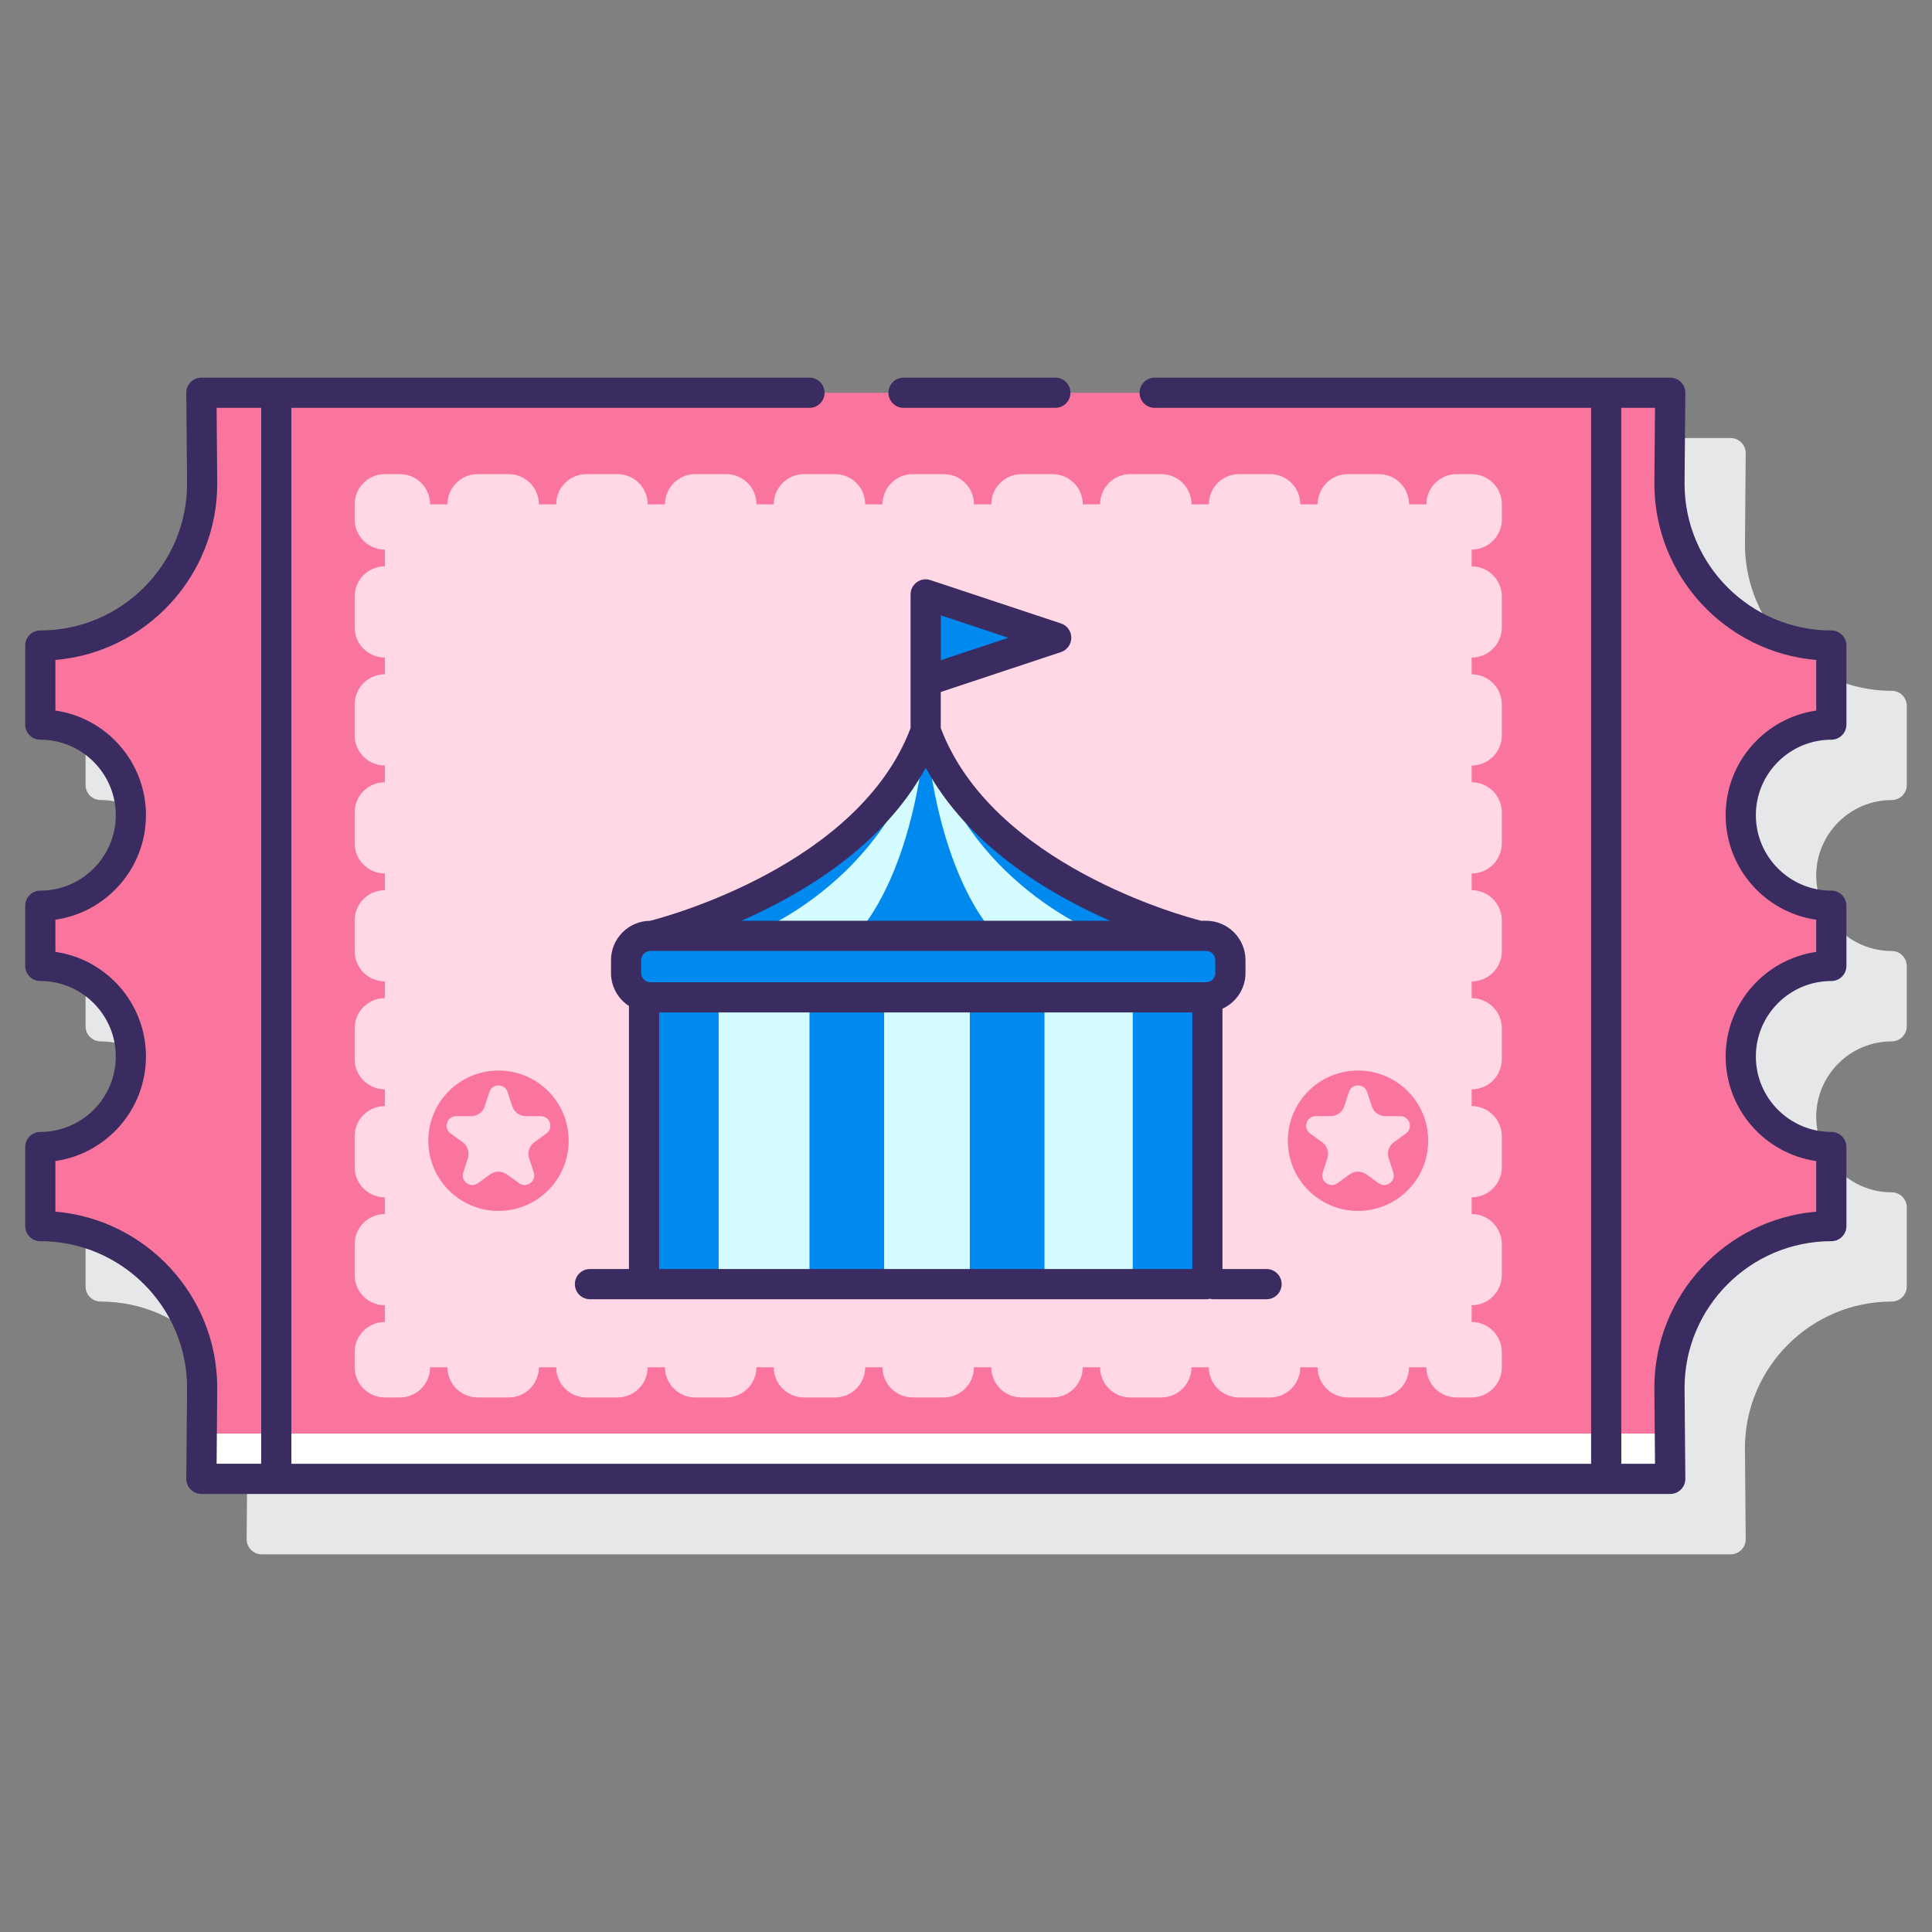 <?xml version="1.0" encoding="utf-8"?>
<!-- Generator: Adobe Illustrator 22.0.1, SVG Export Plug-In . SVG Version: 6.00 Build 0)  -->
<svg version="1.1" id="Layer_1" xmlns="http://www.w3.org/2000/svg" xmlns:xlink="http://www.w3.org/1999/xlink" x="0px" y="0px"
	 viewBox="0 0 128 128" style="enable-background:new 0 0 128 128;" xml:space="preserve">
<rect x="0" y="0" width="128" height="128" fill="#808080" stroke="none"/>
<style type="text/css">
	.st0{fill:#3A2C60;}
	.st1{fill:#E6E7E8;}
	.st2{fill:#6DC9F7;}
	.st3{fill:#FFFFFF;}
	.st4{fill:#FA759E;}
	.st5{fill:#FFD7E5;}
	.st6{fill:#D4FBFF;}
	.st7{fill:#0089EF;}
</style>
<g>
	<path class="st1" d="M125.33,53.006c0.553,0,1-0.447,1-1v-5.238c0-0.553-0.447-1-1-1c-5.361,0-9.724-4.361-9.724-9.723l0.006-0.41
		c0.008-0.443,0.023-3.329,0.046-5.604c0.003-0.267-0.102-0.523-0.289-0.714c-0.188-0.189-0.444-0.296-0.711-0.296H73.919H63.861
		h-46.52c-0.267,0-0.523,0.106-0.71,0.296c-0.188,0.19-0.292,0.447-0.29,0.714c0.022,2.274,0.038,5.16,0.046,5.604l0.005,0.41
		c0,5.361-4.362,9.723-9.723,9.723c-0.552,0-1,0.447-1,1v5.238c0,0.553,0.448,1,1,1c2.757,0,5,2.243,5,5s-2.243,5-5,5
		c-0.552,0-1,0.447-1,1v3.988c0,0.553,0.448,1,1,1c2.757,0,5,2.243,5,5s-2.243,5-5,5c-0.552,0-1,0.447-1,1v5.238
		c0,0.553,0.448,1,1,1c5.361,0,9.723,4.361,9.723,9.723l-0.005,0.41c-0.008,0.443-0.024,3.329-0.046,5.604
		c-0.002,0.267,0.102,0.523,0.29,0.714c0.188,0.189,0.443,0.296,0.71,0.296h97.316c0.267,0,0.522-0.106,0.711-0.296
		c0.188-0.19,0.292-0.447,0.289-0.714c-0.022-2.274-0.038-5.16-0.046-5.604l-0.006-0.41c0-5.361,4.362-9.723,9.724-9.723
		c0.553,0,1-0.447,1-1v-5.238c0-0.553-0.447-1-1-1c-2.757,0-5-2.243-5-5s2.243-5,5-5c0.553,0,1-0.447,1-1v-3.988
		c0-0.553-0.447-1-1-1c-2.757,0-5-2.243-5-5S122.573,53.006,125.33,53.006z"/>
	<g>
		<g>
			<g>
				<path class="st4" d="M115.33,69.994c0-3.314,2.686-6,6-6v-3.987c-3.314,0-6-2.686-6-6c0-3.314,2.686-6,6-6v-5.238
					c-5.922,0-10.723-4.801-10.723-10.723c0-0.345,0.02-2.686,0.052-6.023H13.342c0.032,3.337,0.052,5.678,0.052,6.023
					c0,5.922-4.801,10.723-10.723,10.723v5.238c3.314,0,6,2.686,6,6c0,3.314-2.686,6-6,6v3.987c3.314,0,6,2.686,6,6
					c0,3.314-2.686,6-6,6v5.238c5.922,0,10.723,4.801,10.723,10.723c0,0.345-0.02,2.686-0.052,6.023h97.316
					c-0.032-3.337-0.052-5.678-0.052-6.023c0-5.922,4.801-10.723,10.723-10.723v-5.238C118.016,75.994,115.33,73.307,115.33,69.994z
					"/>
				<g>
					<path class="st3" d="M13.37,94.979c-0.008,0.864-0.017,1.868-0.028,3h97.316c-0.011-1.132-0.02-2.136-0.028-3H13.37z"/>
				</g>
			</g>
			<path class="st5" d="M99.503,34.412v-1c0-1.104-0.896-2-2-2h-1c-1.104,0-2,0.896-2,2l0,0h-1.148v0c0-1.104-0.896-2-2-2h-2.059
				c-1.104,0-2,0.896-2,2v0h-1.148v0c0-1.104-0.896-2-2-2H82.09c-1.104,0-2,0.896-2,2v0h-1.147v0c0-1.104-0.896-2-2-2h-2.059
				c-1.104,0-2,0.896-2,2v0h-1.148v0c0-1.104-0.896-2-2-2h-2.059c-1.104,0-2,0.896-2,2v0h-1.147v0c0-1.104-0.896-2-2-2H60.47
				c-1.104,0-2,0.896-2,2v0h-1.147v0c0-1.104-0.896-2-2-2h-2.059c-1.104,0-2,0.896-2,2v0h-1.147v0c0-1.104-0.896-2-2-2h-2.059
				c-1.104,0-2,0.896-2,2v0H42.91v0c0-1.104-0.896-2-2-2H38.85c-1.104,0-2,0.896-2,2v0h-1.147v0c0-1.104-0.896-2-2-2h-2.059
				c-1.104,0-2,0.896-2,2v0h-1.148l0,0c0-1.104-0.896-2-2-2h-1c-1.104,0-2,0.896-2,2v1c0,1.104,0.896,2,2,2c0,0,0,0,0,0v1.109
				c0,0,0,0,0,0c-1.104,0-2,0.896-2,2v2.044c0,1.104,0.896,2,2,2c0,0,0,0,0,0v1.108c0,0,0,0,0,0c-1.104,0-2,0.896-2,2v2.044
				c0,1.104,0.896,2,2,2c0,0,0,0,0,0v1.108c0,0,0,0,0,0c-1.104,0-2,0.896-2,2v2.044c0,1.104,0.896,2,2,2c0,0,0,0,0,0v1.108
				c0,0,0,0,0,0c-1.104,0-2,0.896-2,2v2.044c0,1.104,0.896,2,2,2c0,0,0,0,0,0v1.108c0,0,0,0,0,0c-1.104,0-2,0.896-2,2v2.044
				c0,1.104,0.896,2,2,2c0,0,0,0,0,0v1.108c0,0,0,0,0,0c-1.104,0-2,0.896-2,2v2.044c0,1.104,0.896,2,2,2c0,0,0,0,0,0v1.108
				c0,0,0,0,0,0c-1.104,0-2,0.896-2,2v2.044c0,1.104,0.896,2,2,2c0,0,0,0,0,0v1.108c0,0,0,0,0,0c-1.104,0-2,0.896-2,2v1
				c0,1.104,0.896,2,2,2h1c1.104,0,2-0.896,2-2h1.148c0,1.104,0.896,2,2,2h2.059c1.104,0,2-0.896,2-2h1.147c0,1.104,0.896,2,2,2
				h2.059c1.104,0,2-0.896,2-2h1.147c0,1.104,0.896,2,2,2h2.059c1.104,0,2-0.896,2-2h1.147c0,1.104,0.896,2,2,2h2.059
				c1.104,0,2-0.896,2-2h1.147c0,1.104,0.896,2,2,2h2.059c1.104,0,2-0.896,2-2h1.148c0,1.104,0.896,2,2,2h2.059c1.104,0,2-0.896,2-2
				h1.147c0,1.104,0.896,2,2,2h2.059c1.104,0,2-0.896,2-2h1.148c0,1.104,0.896,2,2,2h2.059c1.104,0,2-0.896,2-2h1.147
				c0,1.104,0.896,2,2,2h2.059c1.104,0,2-0.896,2-2h1.147c0,1.104,0.896,2,2,2h1c1.104,0,2-0.896,2-2v-1c0-1.104-0.895-2-2-2v-1.108
				c1.104,0,2-0.896,2-2v-2.044c0-1.104-0.895-2-2-2v-1.108c1.104,0,2-0.896,2-2v-2.044c0-1.104-0.895-2-2-2v-1.108
				c1.104,0,2-0.896,2-2v-2.044c0-1.104-0.895-2-2-2v-1.108c1.104,0,2-0.896,2-2v-2.044c0-1.104-0.895-2-2-2V57.87
				c1.104,0,2-0.896,2-2v-2.044c0-1.104-0.895-2-2-2v-1.108c1.104,0,2-0.896,2-2v-2.044c0-1.104-0.895-2-2-2v-1.108
				c1.104,0,2-0.896,2-2v-2.044c0-1.104-0.895-2-2-2v-1.109C98.607,36.412,99.503,35.516,99.503,34.412z"/>
			<g>
				<g>
					<g>
						<path class="st4" d="M89.973,70.926c-2.568,0-4.65,2.082-4.65,4.65c0,2.568,2.082,4.65,4.65,4.65s4.65-2.082,4.65-4.65
							C94.623,73.008,92.541,70.926,89.973,70.926z"/>
						<g>
							<path class="st5" d="M90.576,72.35l0.305,0.938c0.128,0.393,0.494,0.66,0.908,0.66h0.986c0.614,0,0.87,0.786,0.373,1.147
								l-0.798,0.579c-0.335,0.243-0.475,0.674-0.347,1.067l0.305,0.938c0.19,0.584-0.479,1.07-0.976,0.709l-0.798-0.579
								c-0.335-0.243-0.788-0.243-1.122,0l-0.798,0.579c-0.497,0.361-1.166-0.125-0.976-0.709l0.305-0.938
								c0.128-0.393-0.012-0.824-0.347-1.067l-0.798-0.579c-0.497-0.361-0.242-1.147,0.373-1.147h0.986
								c0.414,0,0.78-0.266,0.908-0.66l0.305-0.938C89.559,71.765,90.386,71.765,90.576,72.35z"/>
						</g>
					</g>
				</g>
				<g>
					<g>
						<path class="st4" d="M33.027,70.926c-2.568,0-4.65,2.082-4.65,4.65c0,2.568,2.082,4.65,4.65,4.65
							c2.568,0,4.65-2.082,4.65-4.65C37.677,73.008,35.595,70.926,33.027,70.926z"/>
						<g>
							<path class="st5" d="M33.63,72.35l0.305,0.938c0.128,0.393,0.494,0.66,0.908,0.66h0.986c0.614,0,0.87,0.786,0.373,1.147
								l-0.798,0.579c-0.335,0.243-0.475,0.674-0.347,1.067l0.305,0.938c0.19,0.584-0.479,1.07-0.976,0.709l-0.798-0.579
								c-0.335-0.243-0.788-0.243-1.122,0l-0.798,0.579c-0.497,0.361-1.166-0.125-0.976-0.709l0.305-0.938
								c0.128-0.393-0.012-0.824-0.347-1.067l-0.798-0.579c-0.497-0.361-0.242-1.147,0.373-1.147h0.986
								c0.414,0,0.78-0.266,0.908-0.66l0.305-0.938C32.614,71.765,33.44,71.765,33.63,72.35z"/>
						</g>
					</g>
				</g>
			</g>
			<g>
				<g>
					<g>
						<g>
							<path class="st7" d="M61.33,48.432c-3.708,10.179-18.127,13.572-18.127,13.572h36.254
								C79.457,62.004,65.038,58.611,61.33,48.432z"/>
							<path class="st6" d="M61.33,48.432c-2.417,10.179-11.815,13.572-11.815,13.572h23.63
								C73.145,62.004,63.747,58.611,61.33,48.432z"/>
							<path class="st7" d="M61.33,48.432c-0.96,10.179-4.694,13.572-4.694,13.572h9.387C66.024,62.004,62.29,58.611,61.33,48.432z"
								/>
							<rect x="42.669" y="66.075" class="st6" width="37.323" height="19.001"/>
							<g>
								<g>
									<rect x="53.631" y="66.075" class="st7" width="4.945" height="19.001"/>
									<rect x="64.254" y="66.075" class="st7" width="4.945" height="19.001"/>
								</g>
								<g>
									<rect x="42.669" y="66.075" class="st7" width="4.945" height="19.001"/>
									<rect x="75.047" y="66.075" class="st7" width="4.945" height="19.001"/>
								</g>
							</g>
						</g>
						<polygon class="st7" points="61.33,45.125 61.33,39.383 69.979,42.254 						"/>
					</g>
				</g>
			</g>
			<path class="st7" d="M41.481,64.466v-0.853c0-0.889,0.72-1.609,1.609-1.609h36.819c0.889,0,1.609,0.72,1.609,1.609v0.853
				c0,0.889-0.72,1.609-1.609,1.609H43.09C42.202,66.075,41.481,65.355,41.481,64.466z"/>
		</g>
		<g>
			<path class="st0" d="M121.33,49.007c0.553,0,1-0.447,1-1v-5.238c0-0.553-0.447-1-1-1c-5.361,0-9.724-4.362-9.724-9.724
				c0-0.345,0.02-2.683,0.052-6.014c0.003-0.267-0.102-0.523-0.289-0.714c-0.188-0.189-0.444-0.296-0.711-0.296H76.5
				c-0.553,0-1,0.447-1,1s0.447,1,1,1h28.915v69.957h-86.11V27.021h34.326c0.552,0,1-0.447,1-1s-0.448-1-1-1H13.342
				c-0.267,0-0.523,0.106-0.71,0.296c-0.188,0.19-0.292,0.447-0.29,0.714c0.032,3.331,0.052,5.669,0.052,6.014
				c0,5.361-4.362,9.724-9.723,9.724c-0.552,0-1,0.447-1,1v5.238c0,0.553,0.448,1,1,1c2.757,0,5,2.243,5,5s-2.243,5-5,5
				c-0.552,0-1,0.447-1,1v3.987c0,0.553,0.448,1,1,1c2.757,0,5,2.243,5,5s-2.243,5-5,5c-0.552,0-1,0.447-1,1v5.238
				c0,0.553,0.448,1,1,1c5.361,0,9.723,4.361,9.723,9.723c0,0.345-0.02,2.683-0.052,6.014c-0.002,0.267,0.102,0.523,0.29,0.714
				c0.188,0.189,0.443,0.296,0.71,0.296h97.316c0.267,0,0.522-0.106,0.711-0.296c0.188-0.19,0.292-0.447,0.289-0.714
				c-0.032-3.331-0.052-5.669-0.052-6.014c0-5.361,4.362-9.723,9.724-9.723c0.553,0,1-0.447,1-1v-5.238c0-0.553-0.447-1-1-1
				c-2.757,0-5-2.243-5-5s2.243-5,5-5c0.553,0,1-0.447,1-1v-3.987c0-0.553-0.447-1-1-1c-2.757,0-5-2.243-5-5
				S118.573,49.007,121.33,49.007z M3.67,80.274v-3.352c3.388-0.486,6-3.408,6-6.929s-2.612-6.442-6-6.929v-2.13
				c3.388-0.486,6-3.408,6-6.929s-2.612-6.442-6-6.929v-3.352c5.998-0.51,10.723-5.554,10.723-11.682
				c0-0.311-0.016-2.225-0.042-5.023h2.953v69.957h-2.953c0.026-2.799,0.042-4.713,0.042-5.023
				C14.393,85.828,9.668,80.784,3.67,80.274z M114.33,54.007c0,3.521,2.612,6.442,6,6.929v2.13c-3.388,0.486-6,3.408-6,6.929
				s2.612,6.442,6,6.929v3.352c-5.998,0.51-10.724,5.554-10.724,11.681c0,0.311,0.016,2.225,0.042,5.023h-2.233V27.021h2.233
				c-0.026,2.799-0.042,4.713-0.042,5.023c0,6.128,4.726,11.172,10.724,11.682v3.352C116.942,47.564,114.33,50.486,114.33,54.007z"
				/>
			<path class="st0" d="M59.862,27.021h10.057c0.553,0,1-0.447,1-1s-0.447-1-1-1H59.862c-0.552,0-1,0.447-1,1
				S59.309,27.021,59.862,27.021z"/>
			<path class="st0" d="M40.481,63.613v0.853c0,0.914,0.474,1.716,1.188,2.183v17.428h-2.582c-0.552,0-1,0.447-1,1s0.448,1,1,1
				h3.582h37.323c0.06,0,0.112-0.024,0.169-0.034c0.057,0.01,0.109,0.034,0.169,0.034h3.582c0.553,0,1-0.447,1-1s-0.447-1-1-1
				h-2.921V66.832c0.898-0.413,1.526-1.316,1.526-2.367v-0.853c0-1.438-1.171-2.609-2.609-2.609h-0.327
				c-1.235-0.314-13.84-3.74-17.253-12.767v-2.39l7.964-2.644c0.408-0.136,0.685-0.519,0.685-0.949s-0.276-0.813-0.685-0.949
				l-8.649-2.871c-0.306-0.102-0.64-0.05-0.9,0.139c-0.26,0.188-0.415,0.489-0.415,0.811v5.663v0.079v3.116
				c-3.417,9.026-16.07,12.462-17.259,12.765C41.641,61.017,40.481,62.181,40.481,63.613z M78.992,84.076H43.669V67.075h35.323
				V84.076z M80.518,64.466c0,0.336-0.273,0.609-0.609,0.609H43.09c-0.336,0-0.609-0.273-0.609-0.609v-0.853
				c0-0.336,0.273-0.609,0.609-0.609h0.113h36.255h0.451c0.336,0,0.609,0.273,0.609,0.609V64.466z M62.329,40.769l4.475,1.485
				l-4.475,1.485V40.769z M61.33,50.862c2.777,5.144,8.092,8.334,12.215,10.142H49.115C53.238,59.196,58.553,56.006,61.33,50.862z"
				/>
		</g>
	</g>
</g>
</svg>
